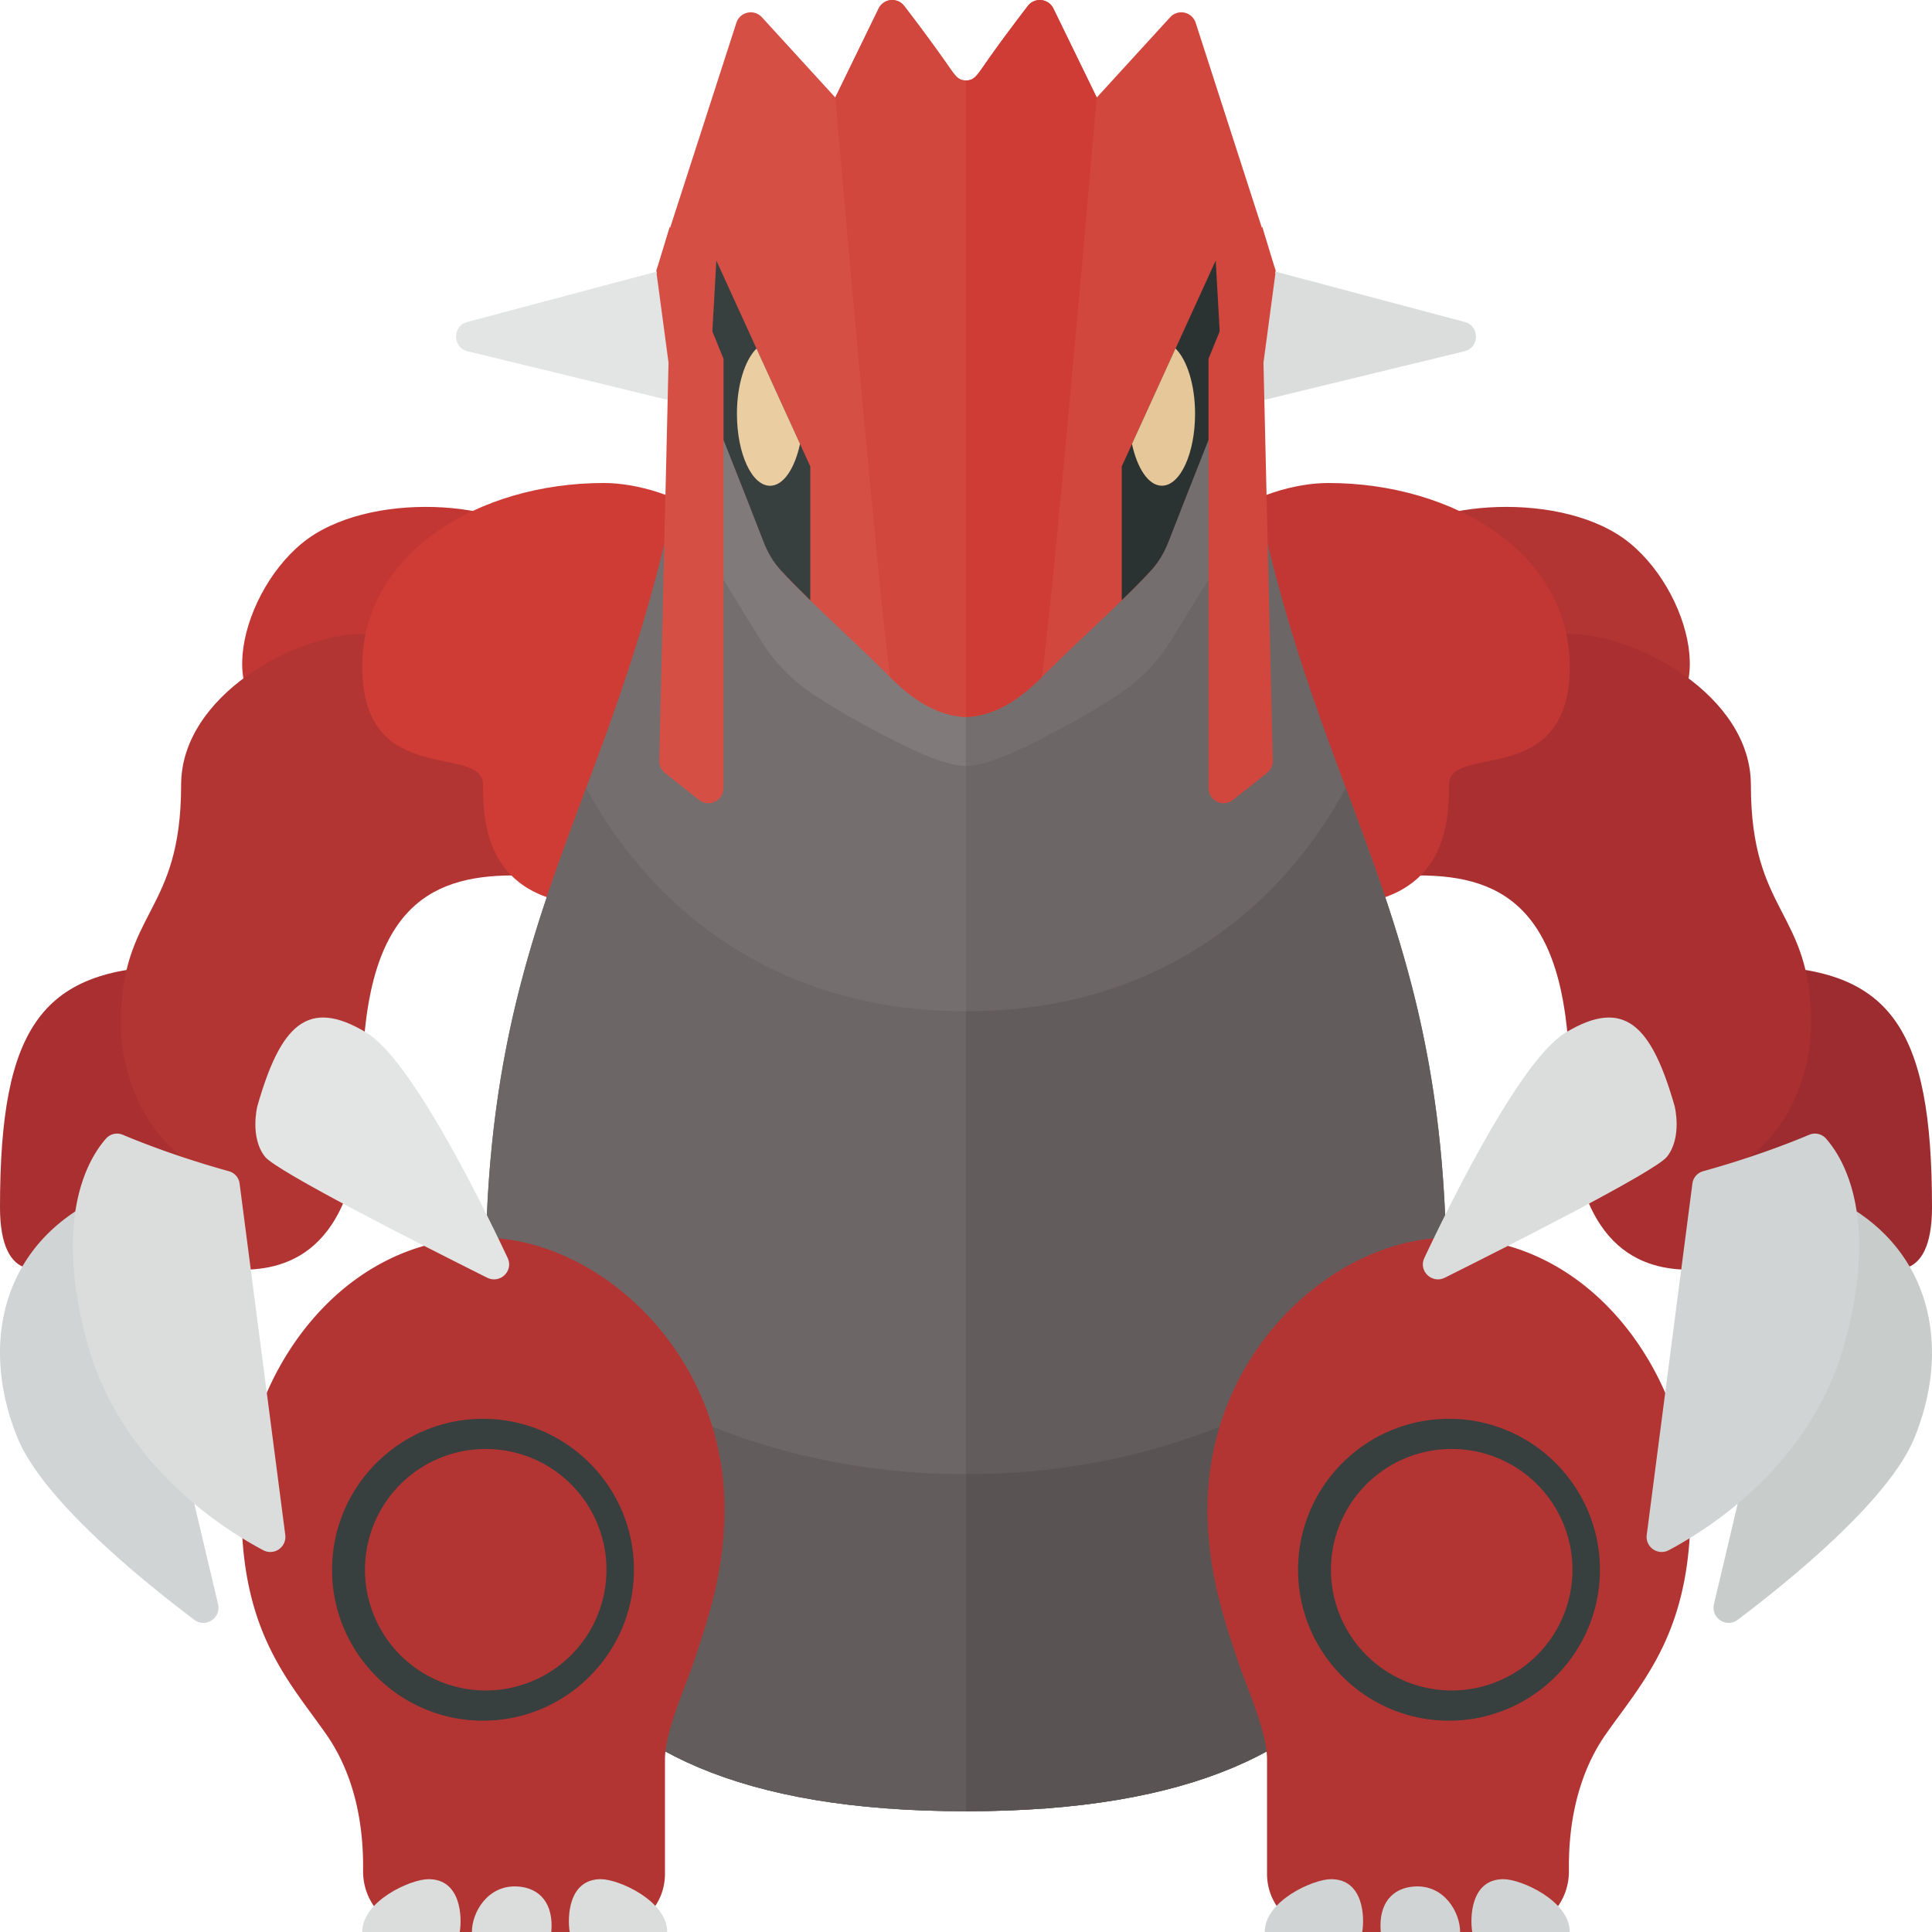 <svg xmlns="http://www.w3.org/2000/svg" width="32" height="32"><path fill="#C23734" d="M9 9c-.587-.711-2.913-.895-4 0s-1.531 3 0 3h3c.487 0 2.215-1.53 1-3z"/><path fill="#A92F31" d="M3 16c-2.312 0-3 1-3 4 0 1.281.739 1.168 1.25.656s1.068-1.321 2.602-1.129L3 16z"/><path fill="#B33533" d="M6 10.5c-1.094 0-3 1.017-3 2.5 0 2.156-1 2.062-1 3.969 0 .897.51 2.302 1.852 2.558 0 0-.446 1.504.148 1.504.75 0 2-.279 2-3.031 0-2.906 1.062-3.5 2.5-3.5 1.639 0-.108-3.54-.108-3.54S8 10.5 6 10.5z"/><path fill="#CF3C35" d="M10 8c-2.083 0-4 1.167-4 3.042C6 13.088 8 12.297 8 13s.083 2 2 2c2 0 3-1.787 3-3.958C13 8.792 11.061 8 10 8z"/><path fill="#B33533" d="M23 9c.587-.711 2.913-.895 4 0s1.531 3 0 3h-3c-.487 0-2.215-1.53-1-3z"/><path fill="#9C2C30" d="M29 16c2.312 0 3 1 3 4 0 1.281-.739 1.168-1.25.656s-1.068-1.321-2.602-1.129L29 16z"/><path fill="#A92F31" d="M26 10.5c1.094 0 3 1.017 3 2.5 0 2.156 1 2.062 1 3.969 0 .897-.51 2.302-1.852 2.558 0 0 .446 1.504-.148 1.504-.75 0-2-.279-2-3.031 0-2.906-1.063-3.5-2.5-3.5-1.639 0 .108-3.54.108-3.54S24 10.5 26 10.5z"/><path fill="#C23734" d="M22 8c2.083 0 4 1.167 4 3.042 0 2.046-2 1.255-2 1.958s-.083 2-2 2c-2 0-3-1.787-3-3.958C19 8.792 20.939 8 22 8z"/><path fill="#746E6E" d="M16 2.417c-4.093 0-3.915 1.832-4.917 6.25-1.108 4.888-3.042 6.75-3.042 12.5C8.042 25.833 8.458 30 16 30V2.417z"/><path fill="#E3E5E5" d="M11.152 4.425l-3.413.908c-.251.067-.247.424.005.485l3.565.866-.157-2.259z"/><path fill="#6D6666" d="M16 2.417c4.093 0 3.915 1.832 4.917 6.25 1.108 4.888 3.042 6.75 3.042 12.5C23.958 25.833 23.542 30 16 30V2.417zm0 14.333c-4.093 0-5.833-2.833-6.289-3.702-.867 2.325-1.669 4.416-1.669 8.119C8.042 25.833 8.458 30 16 30V16.75z"/><path fill="#635C5C" d="M16 24.417c-4.093 0-6.729-2.021-7.958-3.25C8.042 25.833 8.458 30 16 30v-5.583zm0-7.667c4.093 0 5.833-2.833 6.289-3.702.867 2.325 1.669 4.416 1.669 8.119C23.958 25.833 23.542 30 16 30V16.75z"/><path fill="#5A5353" d="M16 24.417c4.093 0 6.729-2.021 7.958-3.25C23.958 25.833 23.542 30 16 30v-5.583z"/><path fill="#746E6E" d="M16 8.975l-4.277-2.153.056 2.451.818 1.327c.229.372.538.688.906.923.242.154.51.32.692.418.408.22 1.334.747 1.804.747s1.396-.527 1.804-.747c.181-.098.45-.264.692-.418.368-.235.677-.551.906-.923l.818-1.327.056-2.451L16 8.975z"/><path fill="#B33533" d="M12 25c0-2.636-2.125-4.5-4-4.5-2.438 0-4 2.394-4 4.512 0 2.024.78 2.826 1.399 3.707.443.63.615 1.413.615 2.184V31a1 1 0 001 1h3c.552 0 1-.412 1-.965v-1.893c0-.466.34-1.2.486-1.642.217-.654.5-1.458.5-2.5z"/><path fill="#DADDDC" d="M7.615 32H6c0-.517.804-.875 1.098-.875.545 0 .556.641.517.875zm1.821 0h1.615c0-.517-.804-.875-1.098-.875-.545 0-.556.641-.517.875zm-.305 0c.043-.474-.194-.733-.56-.754-.495-.029-.755.431-.755.754h1.315z"/><path fill="#373F3F" d="M8 24a2 2 0 11.001 3.999A2 2 0 018 24m0-.5c-1.379 0-2.5 1.122-2.5 2.5s1.121 2.5 2.5 2.5 2.5-1.122 2.5-2.5-1.121-2.5-2.5-2.5z"/><path fill="#B33533" d="M20 25c0-2.636 2.125-4.5 4-4.5 2.438 0 4 2.394 4 4.512 0 2.024-.78 2.826-1.399 3.707-.443.63-.615 1.413-.615 2.184V31a1 1 0 01-1 1h-3c-.552 0-1-.412-1-.965v-1.893c0-.466-.34-1.2-.486-1.642-.217-.654-.5-1.458-.5-2.5z"/><path fill="#373F3F" d="M24 24a2 2 0 11.001 3.999A2 2 0 0124 24m0-.5c-1.379 0-2.5 1.122-2.5 2.5s1.121 2.5 2.5 2.5 2.5-1.122 2.5-2.5-1.121-2.5-2.5-2.5z"/><path fill="#D1D4D4" d="M24.902 31.125c.294 0 1.098.358 1.098.875h-1.615c-.039-.234-.028-.875.517-.875zm-2.856 0c-.295 0-1.098.358-1.098.875h1.615c.04-.234.028-.875-.517-.875zm2.138.875c0-.323-.259-.783-.754-.754-.366.022-.603.28-.56.754h1.314z"/><path fill="#807A7A" d="M11.779 9.273l.818 1.327c.229.372.538.688.906.923.242.154.51.32.692.418.408.22 1.334.747 1.804.747V8.975l-4.277-2.153.057 2.451z"/><path fill="#DADDDC" d="M20.848 4.425l3.413.908c.25.067.247.423-.005.485l-3.565.866.157-2.259z"/><path fill="#C8CCCB" d="M30.679 20.018c1.352.837 1.609 2.382 1.03 3.798-.42 1.027-2.06 2.36-2.929 3.014-.186.14-.446-.031-.392-.259l.682-2.884 1.609-3.669z"/><path fill="#DADDDC" d="M27.738 18.324c-.386-1.352-.837-1.803-1.803-1.223-.716.429-1.821 2.627-2.344 3.736-.101.214.128.432.34.326 1.152-.576 3.485-1.761 3.678-2.002.258-.322.129-.837.129-.837z"/><path fill="#D1D4D4" d="M29.96 18.798c-.736.309-1.446.517-1.751.601a.245.245 0 00-.178.208l-.756 5.816a.25.25 0 00.362.255c.775-.412 2.395-1.487 2.927-3.469.558-2.079-.043-3.04-.323-3.354a.244.244 0 00-.281-.057zm-28.639 1.22c-1.352.837-1.609 2.382-1.03 3.798.42 1.027 2.06 2.36 2.929 3.014.186.14.446-.031.392-.259l-.682-2.883-1.609-3.67z"/><path fill="#E3E5E5" d="M4.262 18.324c.386-1.352.837-1.803 1.803-1.223.716.429 1.821 2.627 2.344 3.736.101.214-.128.432-.34.326-1.152-.576-3.485-1.761-3.678-2.002-.258-.322-.129-.837-.129-.837z"/><path fill="#DADDDC" d="M2.04 18.798c.736.309 1.446.517 1.751.601a.245.245 0 01.178.208l.756 5.816a.25.25 0 01-.362.255c-.775-.412-2.395-1.487-2.927-3.469-.558-2.079.043-3.04.323-3.354a.244.244 0 01.281-.057z"/><path fill="#D64F45" d="M15.65 1.01a28.889 28.889 0 00-.674-.912.25.25 0 00-.423.043l-.718 1.474-1.216-1.33a.25.25 0 00-.422.092L11.1 3.771l-.007-.016-.196.644-.028.087.011.026c0 .01-.004.021-.003.031l.196 1.465-.154 6.591a.252.252 0 00.094.202l.564.448a.25.25 0 00.406-.196V7.28c.252.636.496 1.253.667 1.695.072.187.176.357.312.504.466.504 1.16 1.115 1.783 1.738.455.455.861.644 1.255.659V1.332c-.137 0-.172-.068-.35-.322z"/><path fill="#373F3F" d="M11.865 4.316l-.066 1.173.185.454v1.344c.25.629.49 1.238.659 1.677.07.182.16.341.292.484.142.154.309.321.486.494V7.726l-1.556-3.41z"/><path fill="#EACEA1" d="M13.251 7.353l-.721-1.58c-.19.188-.324.599-.324 1.081 0 .659.246 1.192.549 1.192.221 0 .408-.286.496-.693z"/><path fill="#D1473D" d="M21.12 4.513a.498.498 0 01.011-.026l-.028-.087-.196-.644-.007.015L19.804.377a.25.25 0 00-.422-.092l-1.216 1.33-.718-1.474a.25.25 0 00-.423-.043c-.193.252-.462.609-.674.912-.179.254-.214.322-.351.322v10.544c.394-.015.8-.204 1.255-.659.623-.623 1.317-1.234 1.783-1.738.136-.147.24-.318.312-.504.171-.441.414-1.059.667-1.695v5.773a.25.25 0 00.406.196l.564-.448a.25.25 0 00.094-.202l-.154-6.591.196-1.465c.001-.01-.003-.02-.003-.03zM16 1.332v10.544c-.394-.015-.8-.204-1.255-.659-.198-1.369-.91-9.602-.91-9.602l.718-1.474a.25.25 0 01.423-.043c.193.251.462.609.674.912.178.254.213.322.35.322z"/><path fill="#2B3332" d="M20.017 5.942l.185-.454-.066-1.173-1.556 3.41v2.216c.177-.172.345-.339.486-.494.132-.144.221-.302.292-.484.17-.439.41-1.048.659-1.677V5.942z"/><path fill="#E5C79A" d="M18.749 7.353l.721-1.581c.19.188.324.599.324 1.081 0 .659-.246 1.192-.549 1.192-.221.001-.408-.285-.496-.692z"/><path fill="#CF3C35" d="M17.447.141a.25.25 0 00-.423-.043c-.193.251-.462.609-.674.912-.178.254-.213.322-.35.322v10.544c.394-.015.8-.204 1.255-.659.198-1.369.91-9.602.91-9.602L17.447.141z"/></svg>